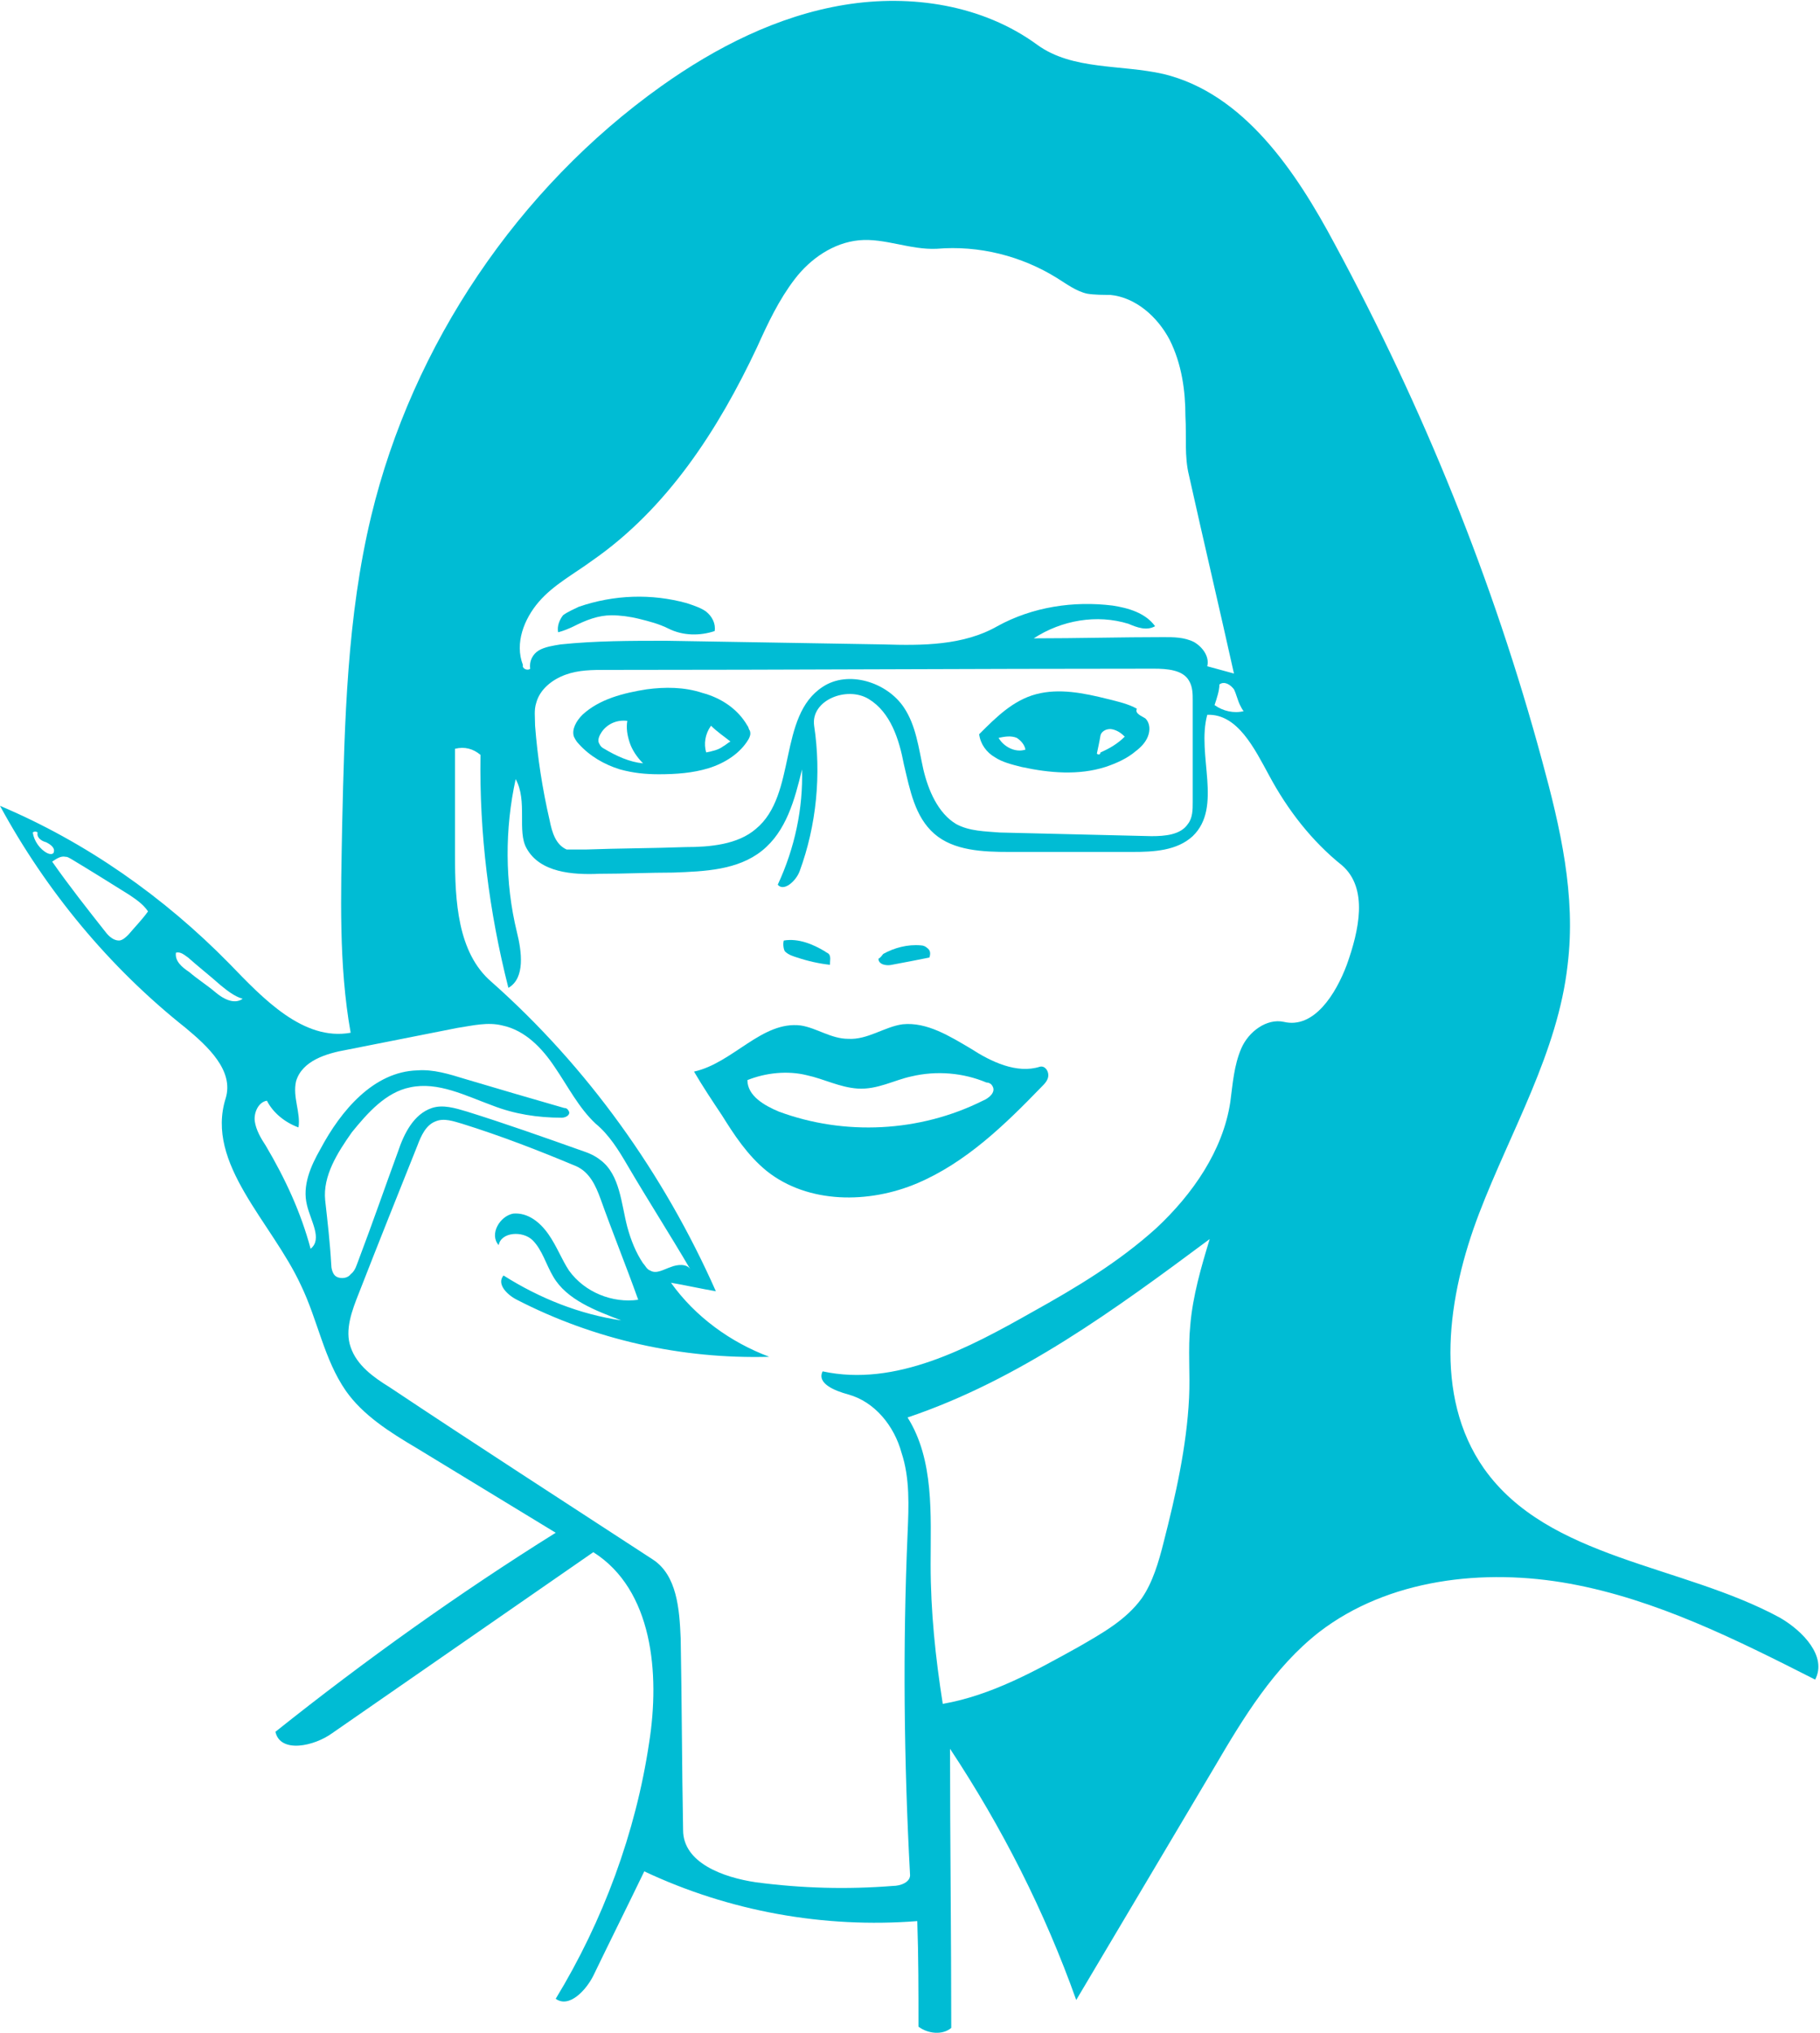 <?xml version="1.0" encoding="utf-8"?>
<!-- Generator: Adobe Illustrator 19.1.0, SVG Export Plug-In . SVG Version: 6.00 Build 0)  -->
<svg version="1.1" id="Layer_1" xmlns="http://www.w3.org/2000/svg" xmlns:xlink="http://www.w3.org/1999/xlink" x="0px" y="0px"
	 viewBox="0 0 150 167.5" style="enable-background:new 0 0 150 167.5;" xml:space="preserve">
<style type="text/css">
	.st0{fill:#00bcd4;}
</style>
<g id="pharm-marilyn-cyan">
	<path class="st0" d="M75.7,167c0-2.9,0-5.8-0.1-8.7c-7.7,0.6-15.5-0.8-22.5-4.1c-1.4,2.9-2.8,5.7-4.2,8.6c-0.6,1.2-2,2.7-3.1,1.9
		c3.9-6.4,6.6-13.7,7.7-21.1c0.9-5.7,0.3-12.6-4.6-15.7c-7.2,5-14.3,9.9-21.5,14.9c-1.5,1.1-4.3,1.7-4.7-0.1
		c7.4-5.9,15.1-11.4,23.1-16.4c-3.8-2.3-7.7-4.7-11.5-7c-2.2-1.3-4.4-2.7-5.8-4.7c-1.8-2.6-2.3-5.8-3.7-8.7
		c-2.4-5.2-7.9-10-6.2-15.4c0.7-2.3-1.5-4.3-3.3-5.8C9,79.7,3.8,73.4,0,66.4c7.1,3,13.5,7.5,18.9,13c2.8,2.9,6.1,6.4,10,5.7
		c-1-5.6-0.8-11.4-0.7-17.1c0.2-8.6,0.4-17.2,2.4-25.5c3.4-14.1,12.1-27,23.9-35.4c4.5-3.2,9.6-5.8,15.1-6.7
		c5.5-0.9,11.4,0,15.9,3.3c2.9,2.1,6.9,1.6,10.4,2.4c6.6,1.6,10.9,8,14.1,14c7.3,13.5,13.1,27.8,17.1,42.6
		c1.5,5.5,2.8,11.1,2.1,16.8c-0.8,7.2-4.7,13.7-7.3,20.5c-2.6,6.8-3.8,15,0.4,21c5.3,7.5,16.3,7.9,24.4,12.3
		c1.9,1.1,3.9,3.2,2.9,5.1c-6.5-3.3-13.1-6.6-20.2-7.9c-7.1-1.3-15-0.4-20.7,4c-3.7,2.9-6.2,7-8.6,11.1c-3.8,6.4-7.6,12.8-11.4,19.2
		c-2.6-7.3-6.1-14.2-10.4-20.7c0,7.7,0.1,15.3,0.1,23C77.7,167.7,76.5,167.6,75.7,167 M42.5,64.2c-0.9,4.1-0.9,8.5,0.1,12.6
		c0.4,1.6,0.7,3.8-0.7,4.6c-1.6-6.3-2.4-12.7-2.3-19.2c-0.6-0.5-1.3-0.7-2.1-0.5c0,3,0,5.9,0,8.8c0,3.7,0.2,8,3,10.4
		c7.9,7,14.2,15.8,18.5,25.5c-1.2-0.2-2.5-0.5-3.7-0.7c2,2.8,4.9,4.9,8.1,6.1c-7.2,0.2-14.4-1.4-20.8-4.7c-0.8-0.4-1.7-1.3-1.1-2
		c3,1.9,6.3,3.2,9.7,3.7c-2.1-0.8-4.5-1.7-5.6-3.6c-0.6-1-0.9-2.2-1.7-3c-0.8-0.8-2.6-0.7-2.8,0.4c-0.8-0.9,0.1-2.4,1.2-2.6
		c1.2-0.1,2.2,0.7,2.9,1.7c0.7,1,1.1,2.1,1.7,3c1.3,1.8,3.6,2.7,5.7,2.4c-1-2.8-2.1-5.5-3.1-8.3c-0.4-1.1-0.9-2.2-2-2.7
		c-3.1-1.3-6.2-2.5-9.4-3.5c-0.7-0.2-1.5-0.5-2.2-0.2c-0.8,0.3-1.2,1.2-1.5,2c-1.6,4-3.2,8-4.8,12.1c-0.6,1.5-1.2,3.1-0.7,4.5
		c0.5,1.5,1.9,2.5,3.2,3.3c7.2,4.8,14.5,9.5,21.7,14.2c2,1.3,2.2,4.1,2.3,6.5c0.1,5.3,0.1,10.5,0.2,15.8c0,2.7,3.3,3.9,6,4.3
		c3.8,0.5,7.5,0.6,11.3,0.3c0.6,0,1.5-0.3,1.4-1c-0.5-9.3-0.6-18.7-0.2-28c0.1-2.3,0.2-4.6-0.5-6.7c-0.6-2.2-2.2-4.2-4.4-4.8
		c-1.1-0.3-2.6-0.9-2.1-1.9c6,1.3,12-1.9,17.3-4.9c3.6-2,7.1-4.1,10.2-6.9c3-2.8,5.5-6.4,6.1-10.4c0.2-1.5,0.3-3,0.9-4.4
		c0.6-1.4,2.1-2.5,3.5-2.2c2.5,0.6,4.3-2.3,5.2-4.7c1-2.8,1.8-6.3-0.4-8.2c-2.5-2-4.5-4.6-6-7.4c-1.2-2.2-2.6-5.1-5.1-5
		c-0.9,3.3,1.3,7.6-1.2,10c-1.3,1.2-3.2,1.3-5,1.3c-3.4,0-6.7,0-10.1,0c-2.2,0-4.6-0.1-6.2-1.5c-1.6-1.4-2-3.6-2.5-5.7
		c-0.4-2.1-1.1-4.3-2.9-5.4s-4.8,0.1-4.5,2.2c0.6,4,0.2,8.2-1.2,12c-0.3,0.8-1.3,1.7-1.8,1.1c1.4-3,2.1-6.3,2-9.5
		c-0.6,2.5-1.3,5.1-3.3,6.7c-2,1.6-4.7,1.7-7.3,1.8c-2,0-4,0.1-6.1,0.1c-2.2,0.1-4.9-0.1-6-2.1C42.6,68.5,43.5,66,42.5,64.2
		 M89.6,24.2c-0.9-0.2-1.7-0.8-2.5-1.3c-2.9-1.8-6.4-2.7-9.9-2.4c-2.2,0.1-4.3-0.9-6.4-0.7c-2.1,0.2-4,1.5-5.3,3.2
		c-1.3,1.7-2.2,3.6-3.1,5.6c-3.2,6.8-7.4,13.3-13.6,17.6c-1.5,1.1-3.2,2-4.4,3.4c-1.2,1.4-2,3.4-1.3,5.2c-0.1,0.3,0.4,0.5,0.6,0.3
		c-0.1-0.6,0.2-1.2,0.7-1.5c0.5-0.3,1.2-0.4,1.8-0.5c2.9-0.3,5.8-0.3,8.7-0.3c6,0.1,12,0.2,17.9,0.3c3.2,0.1,6.6,0.1,9.4-1.5
		c2.9-1.6,6.3-2.1,9.5-1.7c1.3,0.2,2.7,0.6,3.5,1.7c-0.7,0.4-1.5,0.1-2.2-0.2c-2.6-0.8-5.5-0.3-7.8,1.2c3.6,0,7.2-0.1,10.7-0.1
		c0.8,0,1.7,0,2.5,0.4c0.7,0.4,1.3,1.2,1.1,2c0.7,0.2,1.5,0.4,2.2,0.6c-1.2-5.4-2.5-10.9-3.7-16.3c-0.4-1.6-0.2-3.2-0.3-4.9
		c0-2.1-0.3-4.3-1.3-6.3c-1-1.9-2.8-3.5-4.9-3.7C91,24.3,90.2,24.3,89.6,24.2 M95.9,127.1c1-3.9,1.9-7.9,2.1-11.9c0.1-2-0.1-4,0.1-6
		c0.2-2.4,0.9-4.8,1.6-7.1c-7.8,5.8-15.7,11.6-24.9,14.7c2.2,3.5,1.9,8,1.9,12.1c0,3.9,0.4,7.7,1,11.5c4-0.7,7.6-2.7,11.2-4.7
		c1.9-1.1,3.9-2.2,5.2-4C95,130.4,95.5,128.7,95.9,127.1 M48.3,70c2.7-0.1,5.5-0.1,8.2-0.2c2,0,4.3-0.2,5.8-1.5
		c3.4-2.8,1.8-9.3,5.5-11.7c2.1-1.4,5.3-0.4,6.7,1.7c1,1.5,1.2,3.3,1.6,5.1c0.4,1.7,1.2,3.6,2.7,4.5c1.1,0.6,2.4,0.6,3.6,0.7
		c4.2,0.1,8.3,0.2,12.5,0.3c1.1,0,2.4-0.1,3-1c0.4-0.5,0.4-1.2,0.4-1.8c0-2.8,0-5.6,0-8.4c0-0.5,0-1.1-0.3-1.6c-0.5-0.9-1.8-1-2.9-1
		c-15,0-30.1,0.1-45.1,0.1c-1.2,0-2.3,0-3.4,0.4c-1.1,0.4-2.1,1.2-2.4,2.3c-0.2,0.6-0.1,1.2-0.1,1.9c0.2,2.6,0.6,5.2,1.2,7.8
		c0.2,1,0.5,2,1.4,2.4C47.2,70,47.8,70,48.3,70 M41.4,84.5c-1.2-0.3-2.4,0-3.7,0.2c-3,0.6-6.1,1.2-9.1,1.8c-1.7,0.3-3.7,0.9-4.2,2.6
		c-0.3,1.3,0.4,2.6,0.2,3.8c-1.1-0.4-2.1-1.2-2.6-2.2c-0.7,0.1-1.1,1-1,1.7c0.1,0.7,0.5,1.4,0.9,2c1.6,2.7,2.9,5.5,3.7,8.5
		c1-0.8,0-2.3-0.3-3.6c-0.4-1.6,0.3-3.2,1.1-4.6c1.7-3.2,4.4-6.4,8-6.5c1.3-0.1,2.6,0.3,3.9,0.7c2.7,0.8,5.4,1.6,8.2,2.4
		c0.2,0,0.3,0.1,0.4,0.3c0.1,0.3-0.3,0.5-0.6,0.5c-2,0-3.9-0.3-5.7-1c-2.2-0.8-4.5-2-6.8-1.5c-2,0.4-3.5,2.1-4.8,3.7
		c-1.2,1.7-2.4,3.6-2.2,5.6c0.2,1.8,0.4,3.5,0.5,5.3c0,0.3,0.1,0.7,0.3,0.9c0.3,0.3,1,0.3,1.3-0.1c0.4-0.3,0.5-0.8,0.7-1.3
		c1.1-2.9,2.1-5.8,3.2-8.8c0.5-1.5,1.3-3.1,2.8-3.6c0.9-0.3,1.9,0,2.9,0.3c3.2,1,6.3,2.1,9.4,3.2c0.6,0.2,1.1,0.4,1.6,0.8
		c1.6,1.2,1.7,3.6,2.2,5.5c0.3,1.1,0.7,2.1,1.3,3c0.2,0.2,0.3,0.5,0.6,0.6c0.5,0.3,1.1-0.1,1.7-0.3c0.5-0.2,1.3-0.3,1.6,0.2
		c-1.7-2.9-3.5-5.7-5.2-8.6c-0.7-1.2-1.5-2.5-2.6-3.4c-1.4-1.3-2.3-3.1-3.4-4.7C44.7,86.4,43.3,84.9,41.4,84.5 M12.2,75.1
		c-0.4-0.6-1-1-1.6-1.4c-1.6-1-3.2-2-4.7-2.9c-0.2-0.1-0.3-0.2-0.5-0.2C5,70.5,4.6,70.8,4.3,71c1.4,2,2.9,3.9,4.4,5.8
		c0.3,0.4,0.7,0.7,1.1,0.7c0.3,0,0.6-0.3,0.8-0.5C11.1,76.4,11.7,75.8,12.2,75.1 M20,82.3c-0.7-0.2-1.3-0.7-1.8-1.1
		c-0.9-0.8-1.8-1.5-2.7-2.3c-0.3-0.2-0.6-0.5-1-0.4c-0.1,0.7,0.5,1.2,1.1,1.6c0.7,0.6,1.5,1.1,2.2,1.7C18.4,82.3,19.3,82.8,20,82.3
		 M100.1,58.1c0.7,0.5,1.6,0.7,2.4,0.5c-0.1-0.1-0.2-0.3-0.3-0.5c-0.2-0.4-0.3-0.9-0.5-1.3c-0.3-0.4-0.8-0.7-1.2-0.4
		C100.5,56.9,100.3,57.5,100.1,58.1 M2.7,68.6c0.1,0.7,0.6,1.4,1.2,1.7c0.2,0.1,0.4,0.1,0.5,0c0.2-0.4-0.2-0.7-0.6-0.9
		C3.4,69.3,3,69,3.1,68.6C3,68.5,2.8,68.5,2.7,68.6"/>
	<path class="st0" d="M72.8,78.6c0.9-0.5,2-0.8,3.1-0.7c0.2,0,0.4,0.1,0.5,0.2c0.3,0.2,0.3,0.5,0.2,0.8c-1,0.2-2,0.4-3.1,0.6
		c-0.4,0.1-1.1,0-1.1-0.5C72.6,78.9,72.7,78.7,72.8,78.6"/>
	<path class="st0" d="M64.6,77.5c1.2-0.2,2.4,0.3,3.4,0.9c0.1,0.1,0.2,0.1,0.3,0.2c0.2,0.2,0.1,0.6,0.1,0.9
		c-0.9-0.1-1.8-0.3-2.7-0.6c-0.3-0.1-0.7-0.2-1-0.5C64.6,78.3,64.5,77.8,64.6,77.5"/>
	<path class="st0" d="M55.1,51.8c-0.8-0.4-1.6-0.6-2.4-0.8c-0.8-0.2-1.6-0.3-2.3-0.3c-1.1,0-2.1,0.4-3.1,0.9
		c-0.4,0.2-0.9,0.4-1.3,0.5c-0.1-0.5,0.1-1,0.4-1.4c0.4-0.3,0.9-0.5,1.3-0.7c2.9-1,6-1.1,8.9-0.3c0.6,0.2,1.2,0.4,1.6,0.7
		c0.5,0.4,0.8,1,0.7,1.6C57.7,52.4,56.3,52.4,55.1,51.8"/>
	<path class="st0" d="M94.4,59.2c0.4,0.4,0.4,1,0.2,1.5c-0.2,0.5-0.6,0.9-1,1.2c-0.7,0.6-1.6,1-2.5,1.3c-2.2,0.7-4.6,0.5-6.9,0
		c-0.8-0.2-1.6-0.4-2.2-0.8c-0.7-0.4-1.2-1.1-1.3-1.9c1.4-1.4,2.8-2.8,4.7-3.3c1.9-0.5,3.9-0.1,5.9,0.4c0.8,0.2,1.7,0.4,2.4,0.8
		C93.5,58.8,94.1,59,94.4,59.2 M90.4,62.1c0.1,0.1,0.3,0.1,0.3-0.1c0.7-0.3,1.4-0.7,2-1.3c-0.3-0.3-0.6-0.5-1-0.6
		c-0.4-0.1-0.9,0.1-1,0.5C90.6,61.2,90.5,61.6,90.4,62.1 M82.3,60.8c0.4,0.7,1.3,1.2,2.1,1c0.1,0,0.1,0,0.1-0.1
		c-0.1-0.4-0.4-0.7-0.7-0.9C83.3,60.6,82.8,60.7,82.3,60.8"/>
	<path class="st0" d="M61.7,60.9c-0.7,1.2-2,2-3.3,2.4c-1.3,0.4-2.7,0.5-4.1,0.5c-1.1,0-2.1-0.1-3.2-0.4c-1.3-0.4-2.5-1.1-3.4-2.1
		c-0.2-0.2-0.3-0.4-0.4-0.6c-0.2-0.6,0.2-1.3,0.7-1.8c1.4-1.3,3.4-1.8,5.3-2.1c1.5-0.2,3.1-0.2,4.6,0.3c1.5,0.4,2.9,1.3,3.7,2.7
		c0.1,0.1,0.1,0.3,0.2,0.4C61.9,60.5,61.8,60.7,61.7,60.9 M51.9,61.2c-0.2-0.6-0.3-1.2-0.2-1.8c-0.8-0.1-1.6,0.2-2.1,0.9
		c-0.2,0.3-0.4,0.7-0.2,1c0.1,0.2,0.2,0.3,0.4,0.4c1,0.6,2.1,1.1,3.2,1.2C52.5,62.4,52.1,61.8,51.9,61.2 M58.2,62
		c0.5-0.1,1-0.2,1.4-0.5c0.2-0.1,0.4-0.3,0.6-0.4c-0.5-0.4-1.1-0.8-1.6-1.3C58.1,60.5,58,61.3,58.2,62"/>
	<path class="st0" d="M66,84.5c1.3,0.2,2.5,1.1,3.9,1.1c1.6,0.1,3-1,4.5-1.2c2-0.2,3.9,1,5.6,2c1.7,1.1,3.8,2.1,5.7,1.5
		c0.4-0.1,0.7,0.3,0.7,0.7c0,0.4-0.3,0.7-0.6,1c-3,3.1-6.2,6.2-10.2,7.9c-4,1.7-9,1.7-12.4-1c-1.6-1.3-2.7-3-3.7-4.6
		c-0.8-1.2-1.6-2.4-2.3-3.6C60.4,87.6,62.8,84.1,66,84.5 M70.7,89.7c-1.5-0.1-2.8-0.8-4.2-1.1c-1.6-0.4-3.4-0.2-4.9,0.4
		c0,1.3,1.4,2.1,2.6,2.6c5.4,2,11.6,1.7,16.8-0.9c0.5-0.2,1.1-0.7,0.8-1.2c-0.1-0.2-0.3-0.3-0.5-0.3c-1.9-0.8-4.1-1-6.2-0.5
		C73.7,89,72.3,89.8,70.7,89.7"/>
</g>
</svg>
